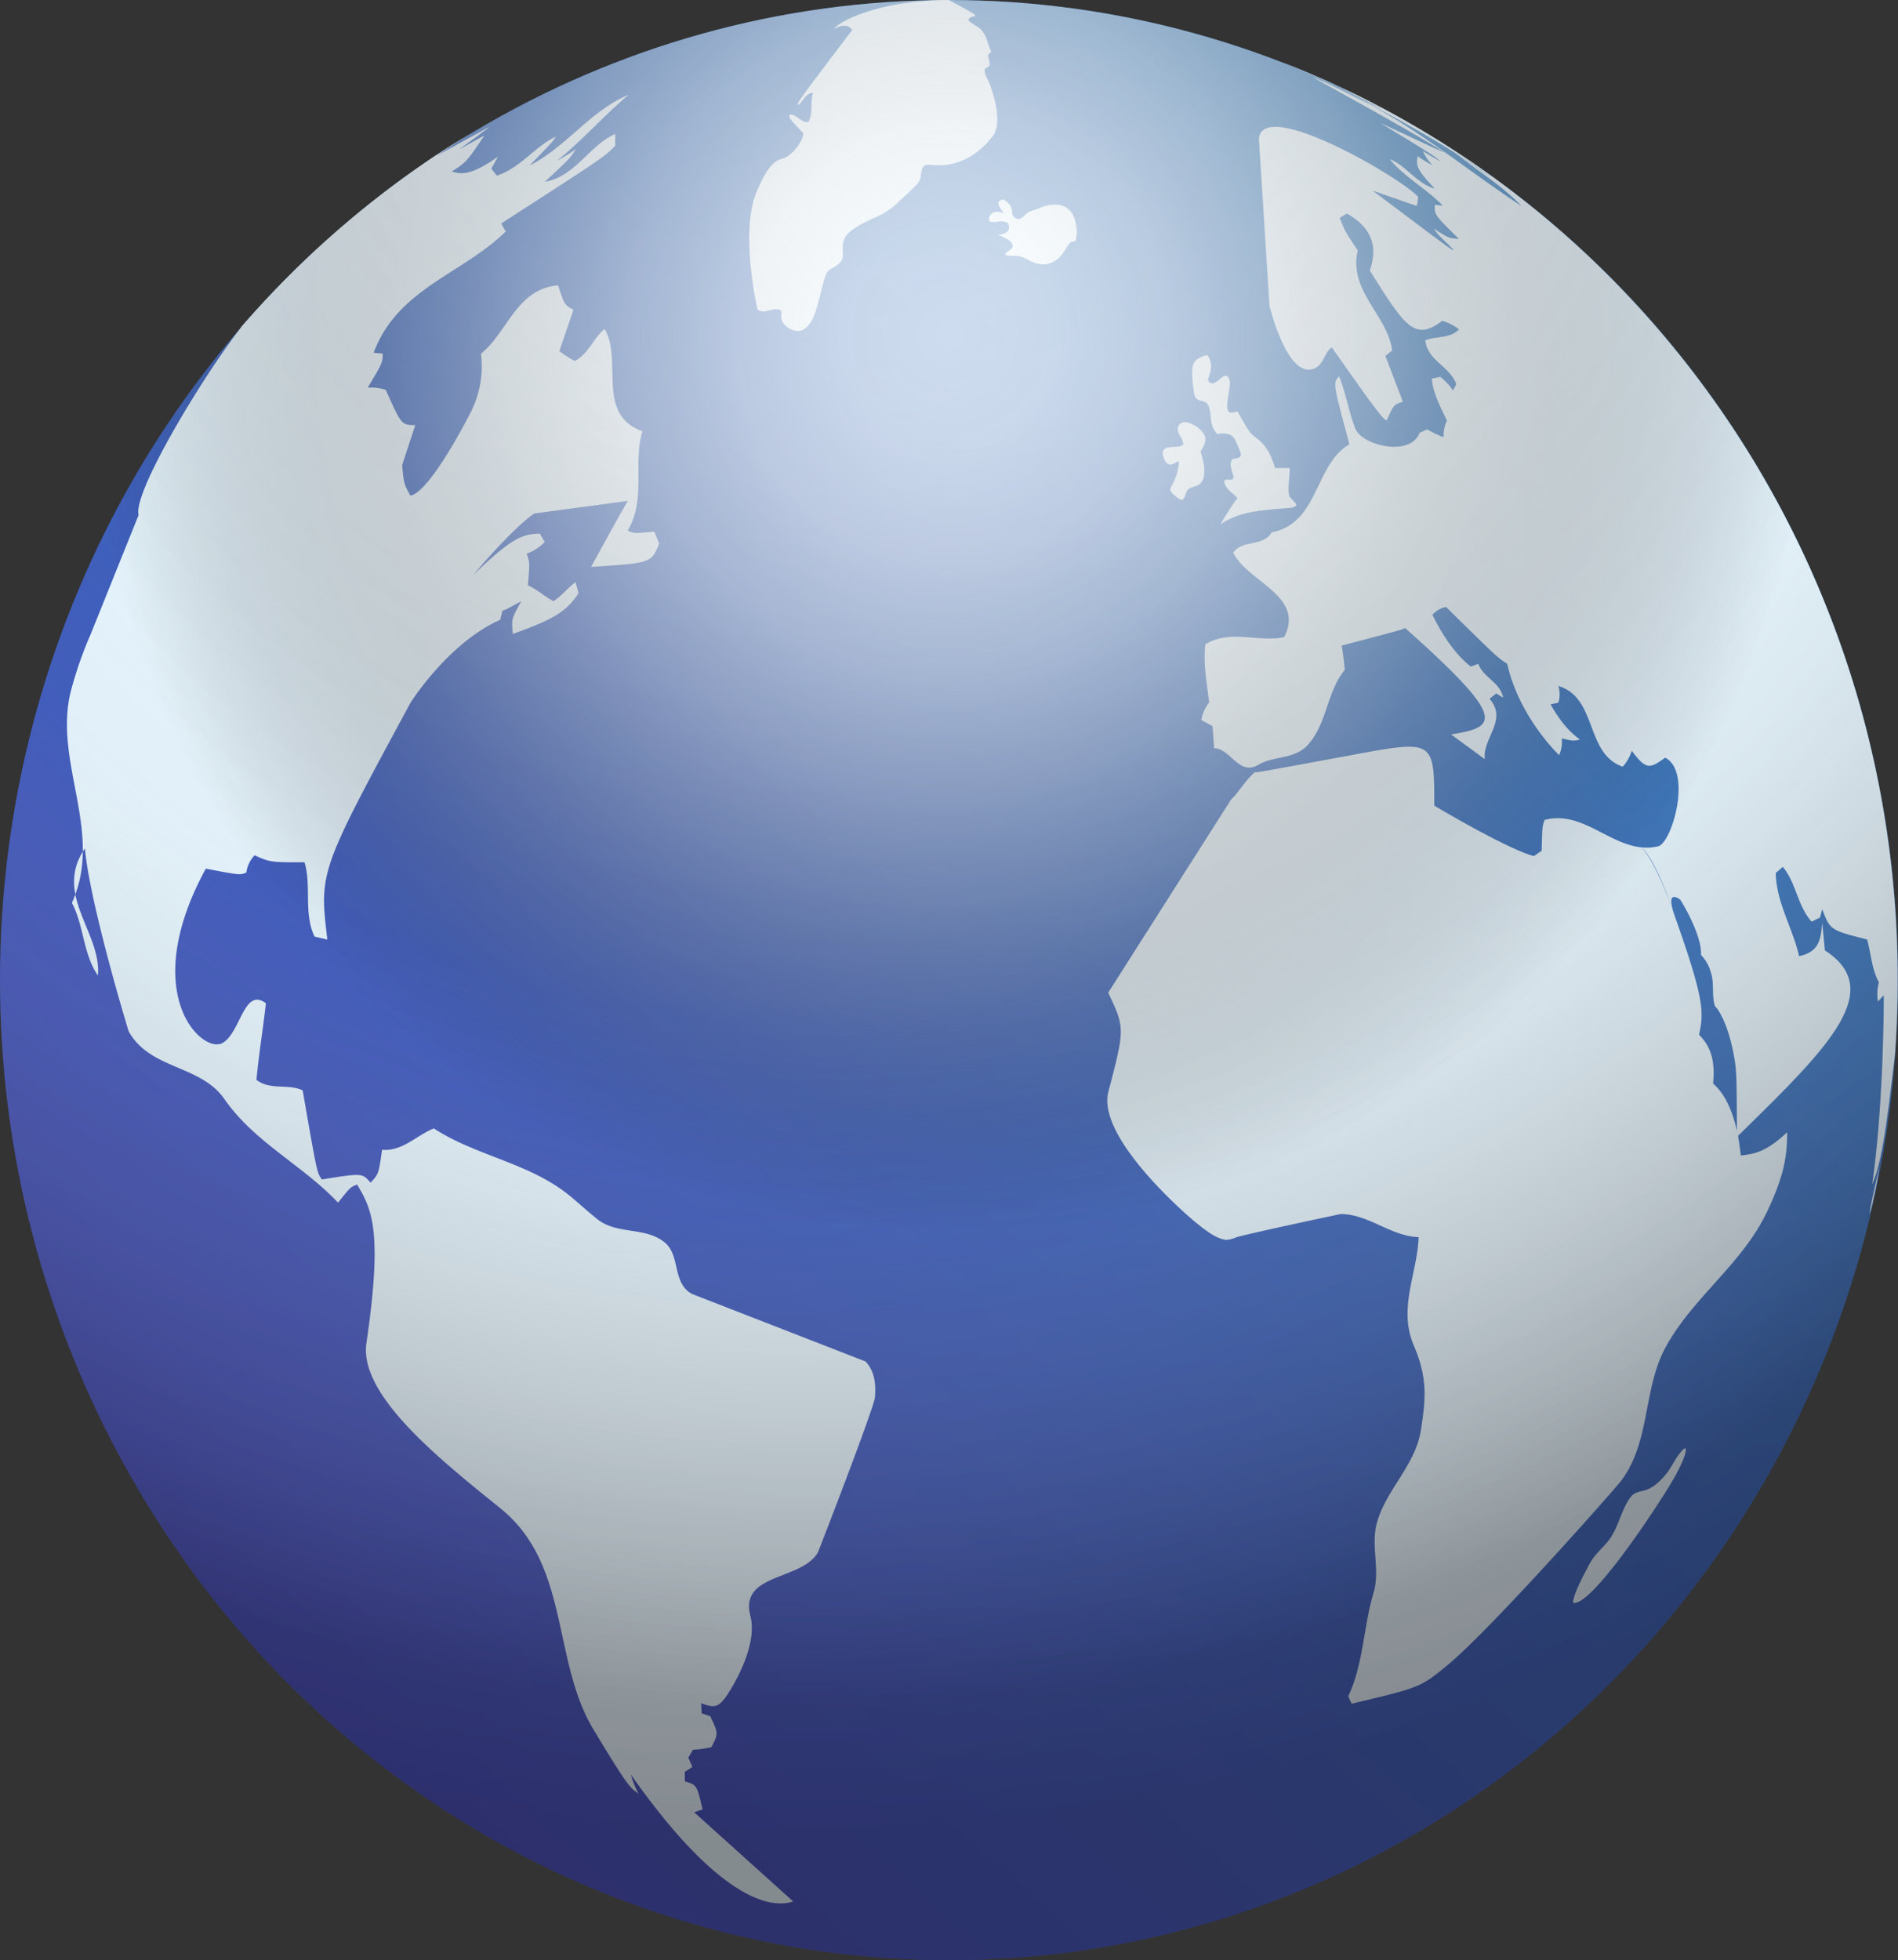 <svg xmlns="http://www.w3.org/2000/svg" xmlns:xlink="http://www.w3.org/1999/xlink" width="537.237" height="554.667" viewBox="0 0 537.237 554.667">
  <rect x="0" y="0" width="537.237" height="554.667" fill="#333333" stroke="none"/>
  <defs>
    <linearGradient id="linear-gradient" x1="1.055" y1="-0.239" x2="-0.302" y2="1.383" gradientUnits="objectBoundingBox">
      <stop offset="0" stop-color="#1a89b9"/>
      <stop offset="1" stop-color="#441ab9"/>
    </linearGradient>
    <radialGradient id="radial-gradient" cx="0.452" cy="-0.066" r="1.152" gradientTransform="matrix(-0.84, 0.542, -0.528, -0.819, 0.798, -0.365)" gradientUnits="objectBoundingBox">
      <stop offset="0" stop-color="#fff" stop-opacity="0"/>
      <stop offset="0.169" stop-color="#fff" stop-opacity="0"/>
      <stop offset="0.523" stop-color="#c9c8c9" stop-opacity="0.122"/>
      <stop offset="0.83" stop-color="#2b2829" stop-opacity="0.478"/>
      <stop offset="0.89" stop-color="#231f20" stop-opacity="0.502"/>
      <stop offset="1" stop-color="#231f20" stop-opacity="0.502"/>
    </radialGradient>
    <radialGradient id="radial-gradient-2" cx="0.828" cy="0.5" r="0.457" gradientTransform="translate(1.567 1.125) rotate(-170.909)" gradientUnits="objectBoundingBox">
      <stop offset="0" stop-color="#fff"/>
      <stop offset="0.125" stop-color="#fbfbfb" stop-opacity="0.984"/>
      <stop offset="0.25" stop-color="#f1f0f0" stop-opacity="0.937"/>
      <stop offset="0.376" stop-color="#dfdfdf" stop-opacity="0.859"/>
      <stop offset="0.502" stop-color="#c7c6c6" stop-opacity="0.745"/>
      <stop offset="0.629" stop-color="#a7a6a6" stop-opacity="0.604"/>
      <stop offset="0.756" stop-color="#817e7f" stop-opacity="0.427"/>
      <stop offset="0.88" stop-color="#545152" stop-opacity="0.224"/>
      <stop offset="1" stop-color="#231f20" stop-opacity="0"/>
    </radialGradient>
  </defs>
  <g id="Group_21" data-name="Group 21" transform="translate(-67.009 -55.067)">
    <ellipse id="Ellipse_3" data-name="Ellipse 3" cx="268.618" cy="277.33" rx="268.618" ry="277.33" transform="translate(67.009 55.074)" fill="url(#linear-gradient)"/>
    <g id="Group_20" data-name="Group 20" transform="translate(85.95 55.067)">
      <path id="Path_14" data-name="Path 14" d="M458.292,367.208c-2.045-7.47-4.713-10.027-6.309-11.554.97-8.661-2.353-12.106-3.95-13.763,1.246-6.262,1.814-9.121-6.861-33.533-2.942-8.276,1.491-4.747,1.552-4.668s6.109,9.621,5.855,15.609a11.645,11.645,0,0,1,2.794,4.956c1.007,3.013.213,6.249,1.07,9.28.1.355.5.687.716.979.661.9,2.931,4.412,4.433,11.761,1.078,5.271,1.083,6.588,1.146,22.713-.135-.533-.3-1.249-.446-1.779m-18.54-62.834c-2.052-5.457-5.158-12.641-8.3-15.875,3.961,3.577,7.812,14.395,8.543,16.527-.072-.2-.169-.456-.242-.652m-25.413-46.039.01,0-.025.006h.006l.009,0m89.9,68.066c0-118.82-72.369-220.2-174.075-259.683h0c7.143,2.937,7.143,2.937,15.614,6.7,1.615.74,3.758,1.746,5.356,2.523l-5.189-2.385c11.666,5.952,11.666,5.952,12.626,6.467-6.6-2.861-12.89-6.417-19.5-9.255.275.123,28.855,13.2,50.23,28.466-3.306-2.182-6.582-4.412-9.888-6.594,6.117,4.9,12.865,8.967,18.354,14.707-14.268-9.368-27.511-20.367-42.544-28.521-5.58-2.657-10.992-5.685-16.723-8.008,9.7,5.339,29.878,16.451,37.5,21.422-3.227-1.406-3.227-1.406-18.246-8.429,14.85,9.058,14.85,9.058,17.2,10.985-1.558-.856-3.613-2.044-5.1-3.017a13.225,13.225,0,0,0,2.746,4.051,34.01,34.01,0,0,1-4.228-2.575c-.4,2.511-.561,3.551,4.865,9.184-5.105-1.411-8-6.42-12.784-8.357,4.335,5.213,10.37,8.355,15.04,13.158l-2.269-.227c-.085,2.846-.085,2.846,6.833,9.649-2.868-.2-2.868-.2-7.112-2.9,1.5,2.392,3.871,3.934,5.6,6.1-.575-.068-.575-.068-22.945-16.886,12.061,4.227,12.061,4.227,12.593,4.3.1-.744.238-1.734.339-2.476-4.115-4.983-44.54-28.723-45.089-16.291l3,47.161c.213.867,5.307,21.2,12.9,17.556,2.476-1.188,2.617-4.366,4.7-5.888,11.741,16.609,14.53,20.554,15.565,20.661,1.982-4.4,1.982-4.4,4.576-5.273-1.49-3.887-3.476-9.071-4.965-12.956l1.936-1.541c-1.367-10.125-12.4-16.7-9.746-28.3-3.551-5.338-3.551-5.338-5.1-9.183l2-1.264c9.862,5.445,7.525,12.941,6.526,16.144,9.98,15.859,12.662,20.12,20.5,14.223a13.592,13.592,0,0,1,4.755,2.423c-2.677,2.705-6.443,1.826-9.558,3.093.665,5.841,7.055,7.373,8.771,12.424-.913,1.741-.915,1.741-.917,1.741h-.015a16.663,16.663,0,0,0-3.6-3.827l-2.358.49c.12,3.812,2.664,8.486,4.256,11.924a8.849,8.849,0,0,0-.936,4.651,24.761,24.761,0,0,1-4.633-2.194l-2.155.926c-2.65,7-16.372,3.589-18.23-1.165-1.883-4.816-2.629-10.009-4.584-14.8-1.74,1.928-1.74,1.928,2.929,19.229-9.97,5.827-8.586,22.333-21.994,24.928-2.479,4.239-8.225,1.917-10.891,5.782,4.159,8.378,20.4,12.149,14.412,23.886-7.356,1.513-15.154-2.258-22.28,1.987-.766,4.891.489,11.559,1.038,16.48a11.276,11.276,0,0,0-2.214,4.991l3.185,1.734q.229,3.085.44,6.2c4.669.152,7.061,7.979,12.486,4.735,4.394-2.629,10.22-1.453,14.029-5.632,5.5-6.026,5.333-15.024,10.475-21.236-.194-2.426-.527-4.663-.87-6.885,17.468-4.589,17.468-4.589,17.907-5.007,29.166,25.978,26.129,28.034,13.056,30.159l9.546,7c-.79-5.8,6.635-11.15,1.324-17.083l1.926-1.531,1.93,1.223c-.8-4.4-5.637-5.65-7.015-9.6l-2.128.8c-5.252-4.083-9.066-10.941-10.873-14.666a6.6,6.6,0,0,1,3.877-2.2c14.546,14.322,14.546,14.322,17.307,16.065,3.359,15.119,14.588,25.788,14.69,25.837a9.271,9.271,0,0,0,.741-4.719c3.207.75,3.207.75,5.154.333-1.858-1.413-4.668-3.546-8.333-9.975l2.221-.482a7.952,7.952,0,0,0-.01-4.7c11.133,3.3,7.525,19.143,18.214,22.824a11.913,11.913,0,0,0,2.572-4.515c4.156,5.718,5.28,4.924,9.461,1.969,7.707,3.978,1.9,24.185-2.014,25.082-11.846,2.719-20.183-10.633-32.126-7.47-.668,1.849-.668,1.849-.819,8.714l-2.221,1.517c-7.623-2-28.038-14.172-28.187-14.281-.009-18.632-.009-18.632-23.422-14.3-26.959,4.988-26.959,4.988-27.33,4.827-2.327,1.935-3.9,4.562-5.85,6.837l-.752.712h-.029l-34.913,54.85c4.746,10.062,4.746,10.062.05,28.038-3.514,13.45,24.225,36.594,24.509,36.817,2.447,1.926,5.91,4.909,8.981,5.118a9.95,9.95,0,0,0,2.836-.777c5.511-1.514,29.359-6.538,29.414-6.538,7.965,0,14.18,6.306,22.085,6.523-.371,10.2-5.867,20.154-1.4,30.593,4.01,9.369,3.394,15.187,2.057,23.906-1.537,10.024-9.674,16.7-12.411,26.12-1.919,6.6.959,13.45-1.016,20.045-2.882,9.627-2.805,20.023-7.161,29.267l.948,2.111c19.546-4.642,19.546-4.642,27.267-11.023,12.094-9.992,47.106-49.541,48.937-51.944,8.46-11.1,6.218-26,12.636-37.825,7.729-14.24,21.646-23.538,28.7-38.32,4.835-10.14,5.75-15.762,5.748-22.586-6.085,5.664-9.185,6.067-13.11,6.576-.2-1.681-.505-3.918-.794-5.585,25.338-24.771,42.078-41.136,24.592-52.479-.228-2.335-.53-5.451-.757-7.787-.411,4.56-.734,8.163-6.543,9.422-1.807-7.96-6.43-15.075-6.62-23.52.6-.524,1.4-1.221,2-1.746,3.821,4.548,4.14,11.059,8.157,15.5l2.379-1.15c.186-.709.436-1.656.622-2.367,2.253,5.909,2.253,5.909,12.7,8.57,1.146,4.037,1.279,8.37,3.344,12.138a12.535,12.535,0,0,0-.27,5.41l1.648-1.759c0,.289.128,29.6-3.272,53.474,2.795-6.041,4.237-18.147,6.418-36.471q.775-10.539.779-21.292" transform="translate(13.96 -49.061)" fill="#e5f6ff"/>
      <path id="Path_15" data-name="Path 15" d="M324.484,153.522c.028,2.467-.545,4.918-.184,7.394.115.784,1.1,1.461,1.566,2.088,1.016.941.393,1.5-1.848,1.669-11.084.814-14.486,1.634-19.158,4.613,3.994-6.568,4.426-6.937,4.882-7.328-1.176-1.611-3.354-2.36-3.745-4.645-.2-1.2,1.669-.3,2.369-.847.377-.3.156-.987-.006-1.491-.42-1.306-.816-2.54-.42-3.572.493-1.281,2.457-.267,2.741-1.828.1-.558-1.629-4.162-1.647-4.2-.307-.588-1.242-2.378-5.094-1.634a8.68,8.68,0,0,1-1.1-1.746c-1.055-1.99-.383-4.386-1.411-6.383-.358-.7-.467-.909-1.966-1.284-1.754-.438-1.93-1.147-2.18-3.134-.929-7.373-.465-8.57,3.827-9.857,1.663,2.063,1.132,4.359.587,5.9-.4,1.131-.366,1.384-.044,1.726,1.867,1.985,4.3-3.545,5.584-1.117.5.938.374,1.917-.09,4.872-.523,3.33-.934,5.959,2.538,4.585,3.574,6.156,3.574,6.156,4.869,7.134,2.262,1.707,4.258,3.555,5.778,8.9h4.141l0,.173" transform="translate(21.619 -20.9)" fill="#e5f6ff"/>
      <path id="Path_16" data-name="Path 16" d="M303.317,138.879c-.056,1.02-.505,1.8-1.4,3.365,1.75,5.089.844,7.5.734,7.76a4.341,4.341,0,0,1-.8,1.247c-.95.953-2.422.774-3.4,1.667-.832.759-.691,2.079-1.533,2.833a.623.623,0,0,1-.727.033c-.291-.13-2.4-1.547-2.773-2.508-.17-.435.107-.97.429-1.591a14.775,14.775,0,0,0,1.944-6.4c-.078-.365-.238-.362-.859.015-.821.5-2.739,1.669-3.674-2.155a1.614,1.614,0,0,1,1.345-2.029c1.433-.479,3.068.109,4.4-.9.079-1.75-1.685-2.852-1.527-4.631a1.93,1.93,0,0,1,2.09-1.682c2.422.124,5.864,2.767,5.745,4.977" transform="translate(18.955 -14.424)" fill="#e5f6ff"/>
      <path id="Path_17" data-name="Path 17" d="M282.382,99.535a9.675,9.675,0,0,1-.154,4.371c-.367.546-1.08.136-1.487.574-1.135,1.22-1.751,2.837-2.908,4.039a8.477,8.477,0,0,1-2.7,1.79,6.036,6.036,0,0,1-3.664.141c-2.206-.408-3.943-2.243-6.294-2.208-1.286.02-2.5.038-2.757-.277a.685.685,0,0,1-.072-.221c.511-1.038,2.572-1.27,1.979-2.775-.345-.878-1.851-1.854-4.129-2.679,3.953-.089,3.388-2.82,2.719-3.375a3.892,3.892,0,0,0-2.628-.309c-.947.089-2.021.191-2.384-.155-.583-.558.1-2.461,1.759-2.646a4.825,4.825,0,0,1,2.333.429c-1.167-1.5-2.93-3.766-.028-3.912,1.8,1.414,2.108,1.782,2.313,3.71a1.93,1.93,0,0,0,1.524,1.808,1.219,1.219,0,0,0,.733-.047c.907-.452,1.475-1.362,2.355-1.852,1-.555,2.124-.743,3.15-1.214.364-.167,8.91-3.978,10.339,4.809" transform="translate(3.28 -35.861)" fill="#e5f6ff"/>
      <path id="Path_18" data-name="Path 18" d="M428.606,282.012a35.515,35.515,0,0,1-1.076,4.128c-.245-.487,2.672-12.97,2.7-13.09-.461,3.74-1.339,7.67-1.628,8.961" transform="translate(82.743 57.312)" fill="#e5f6ff"/>
      <path id="Path_19" data-name="Path 19" d="M399.372,333.116c-2.7,5.088-23.472,37.247-29,36.12-.057-.574-.21-2.1,4.768-11.283,1.552-2.864,4.286-4.709,6-7.432,2.01-3.189,2.814-6.981,4.784-10.189.169-.273.4-.632.592-.891.937-1.291,2.2-1.582,3.661-1.919,2.184-.5,4.163-1.935,6.416-4.648,1.886-2.272,2.893-5.212,5.13-7.219a1.035,1.035,0,0,1,.371-.183c.493.737-.421,3.308-2.719,7.644" transform="translate(55.994 84.337)" fill="#e5f6ff"/>
      <path id="Path_21" data-name="Path 21" d="M308.631,441.383c-.379,3.266-16,43.588-16.143,43.834-4.57,8.038-22.28,5.808-19.129,17.965,2.475,9.545-6.879,22.894-6.976,23.018-2,2.584-2.981,3.287-6.946,1.707l.132,2.873,2.437.809c2.356,4.892,2.28,5.038.314,8.767a28.666,28.666,0,0,1-5.183.723l-1.34,2.229,1.158,2.642-2.148,1.391c.006.809.016,1.888.023,2.7,3.376.987,3.376.987,5.01,7.941l-2.394.788,28.042,25.247c-5,1.735-19.5,1.713-45.938-35.894a25.345,25.345,0,0,0,2.139,5.362c-2.484-1.722-3.074-2.131-12.749-18.152-11.786-19.517-6.56-46.667-26.349-62.592-17.841-14.358-40.047-32.226-37.9-46.77,4.755-32.276,1.339-38.085-2.616-44.811-1.882.656-1.882.656-5.417,5.1-10.035-10.642-23.694-17.047-32.25-29.418-6.813-9.654-20.972-8.2-27-19.034-.091-.164-10.935-35.791-12.408-51.772-8.982,13.1,4.728,23.717,3.69,35.949-4.263-6.165-3.936-14.081-7.368-20.563,9.163-20.092-5.492-40.086-.226-60.164a109.458,109.458,0,0,1,5.547-15.869l13.559-33.7c-1.709-6.5,18.722-40.106,29.094-53.217l-.229.208q5.108-5.911,10.537-11.515A272.671,272.671,0,0,1,170.9,99.45a268.262,268.262,0,0,1,23.7-16.031c-1.312.809-4.8,2.96-9.973,6.546,14.6-7.975,14.6-7.975,14.892-8.1-.774.626-.774.626-8.583,6.356,2.39-1.3,4.746-2.655,7.143-3.934-5.067,7.49-5.067,7.49-9.226,10.2,2.631.7,5.114,1.369,13.078-4.2-.57,1.008-1.33,2.351-1.9,3.358l1.559,1.994c6.559-2.078,10.659-8.111,16.682-11.051-.675,1.253-.675,1.253-7.445,8.211,10.345-5.189,17.234-15.539,28.049-20.026-7.006,5.918-13.094,12.9-20.252,18.644a48.666,48.666,0,0,0,5.329-3.237c-1.7,2.649-1.7,2.649-8.765,9.183,8.618-1.4,12.491-10.254,19.926-13.511,0,1,0,2.332-.006,3.333-3.072,3.145-3.072,3.145-32.278,22,.388.674.9,1.573,1.29,2.248-12.043,11.933-30.708,16.187-37.387,34.347l2.554.2c0,2.582,0,2.582-4.248,9.663a13.076,13.076,0,0,1,5.129.624c4.41,9.912,4.41,9.912,8.341,9.984-1.114,3.395-2.6,7.92-3.715,11.315.487,5.239.556,5.367,2.331,8.634,5.725-1.044,17.016-23.45,17.129-23.677a28.723,28.723,0,0,0,2.862-16.509c7.58-6.07,10.023-18.32,21.815-19.32,1.828,5.538,1.828,5.538,4.36,6.914l-4,11.679a30.835,30.835,0,0,0,4.376,2.8c3.868-1.969,5.22-6.433,8.435-9.049,5.3,8.969-2.641,24.082,10.7,28.95-2.748,9.149,1.142,19.347-4.172,28.091,1.791.847,1.791.847,7.522.288.427,1.02,1,2.382,1.421,3.4-2.289,5.5-2.289,5.5-19.295,6.585,3.119-5.608,7.159-13.159,10.425-18.678l-26.443,3.56c-.041.021-4.518,2.416-17.417,17.476,11.745-11.385,14.444-11.533,18.916-11.779.423.712.986,1.663,1.409,2.373a14.009,14.009,0,0,1-5.123,3.33c.876,2.41.876,2.41.371,8.937,2.6,1.175,4.7,3.2,7.234,4.484,2.325-1.487,4-3.78,6.243-5.367.248.931.58,2.17.828,3.1-3.259,5.088-7.081,7.459-18.6,11.535-.377-4.29-.377-4.29,2.406-9.221-1.763.847-3.4,1.957-5.239,2.643l-.04-.23c-.207.844-.483,1.969-.688,2.811-14.641,6.455-25.329,23.359-25.416,23.521-25.8,47.708-25.8,47.708-23.516,66.969l-3.636-.856c-3.14-6.688-.816-14.158-2.817-21.01-9.7,0-9.7,0-14.152-1.987a9.159,9.159,0,0,0-2.34,4.889c-1.8.743-1.8.743-11.453-1.106-19.186,35.2-1.323,52.183,4.508,49.437,5.27-2.482,6.174-16.14,12.488-11.342-.774,7.241-2.013,14.422-2.663,21.681,3.927,3.033,8.926,1.008,13.082,2.96,4.079,23.527,4.079,23.527,5.481,25.21,11.4-1.814,11.4-1.814,13.727.923,2.3-2.469,2.3-2.469,3.262-9.31,5.848.48,9.74-4.1,14.653-6.039,12.257,7.967,27.4,9.759,38.881,19.39,2.465,2.067,4.847,4.237,7.356,6.25,5.591,4.486,13.395,2.1,19,6.524,4.7,3.709,2.108,11.577,7.864,14.684l49.1,19.093c1.052,1.2,3.241,3.7,2.654,10.166" transform="translate(-79.912 -45.936)" fill="#e5f6ff"/>
      <path id="Path_22" data-name="Path 22" d="M275.237,59.173c.094.124.2.3.285.435-1.414.3-1.594.338-2.06,1.118,1.17,1.353,3.022,1.794,4.1,3.274,1.235,1.7,1.515,3.825,2.413,5.674-.276.282-.643.658-.917.941.035,1.112.778,2.163.266,3.321-1.259.476-1.952.737-.109,4.1.054.1,4.59,11.023,1.246,15.474-2.068,2.754-7.842,9.069-16.759,8.269-1.829-.165-2.4-.1-2.8.312-1.161,1.225-.487,3.067-1.387,4.378-.668.973-1.528,1.772-5.145,5.136-.418.388-.948.938-1.383,1.306a20.267,20.267,0,0,1-6.145,3.8c-7.73,3.551-9,5.323-8.9,8.845.069,2.392-.04,2.6-.44,3.39a7.387,7.387,0,0,1-2.769,2.119c-1.154.668-1.615,1.241-2.664,5.474-1.722,6.943-2.67,10.766-5.875,12.07-1.665.676-6.259-1.2-5.618-4.6.06-.327.1-.932-.184-1.091-2.052-1.158-4.109,1.009-6.161-.009a.967.967,0,0,1-.465-.468c-.062-.188-4.929-21.677-.25-32.961,3.533-8.522,5.944-9.158,7.538-9.578,2.134-.564,5.434-4.244,5.762-7.1-4.143-4.389-4.143-4.389-3.877-5.267,2.112-.252,3.158,2.484,5.34,2.035,1.342-2.592.376-5.556,1.251-8.222-2.236.086-2.739,2.44-4.258,3.466-.211-.717-.211-.717,15.368-21.29-1.56-1.969-3.5-1.046-5.056-.3,1-1.96,12.652-8.137,32.381-8.154h0c.04,0,6.868,3.636,7.269,4.106" transform="translate(-18.343 -55.067)" fill="#e5f6ff"/>
    </g>
    <ellipse id="Ellipse_4" data-name="Ellipse 4" cx="268.618" cy="277.33" rx="268.618" ry="277.33" transform="translate(67.009 55.074)" fill="url(#radial-gradient)" style="mix-blend-mode: multiply;isolation: isolate"/>
    <ellipse id="Ellipse_5" data-name="Ellipse 5" cx="277.33" cy="268.618" rx="277.33" ry="268.618" transform="translate(67.009 609.734) rotate(-90)" opacity="0.77" fill="url(#radial-gradient-2)" style="mix-blend-mode: overlay;isolation: isolate"/>
  </g>
</svg>
